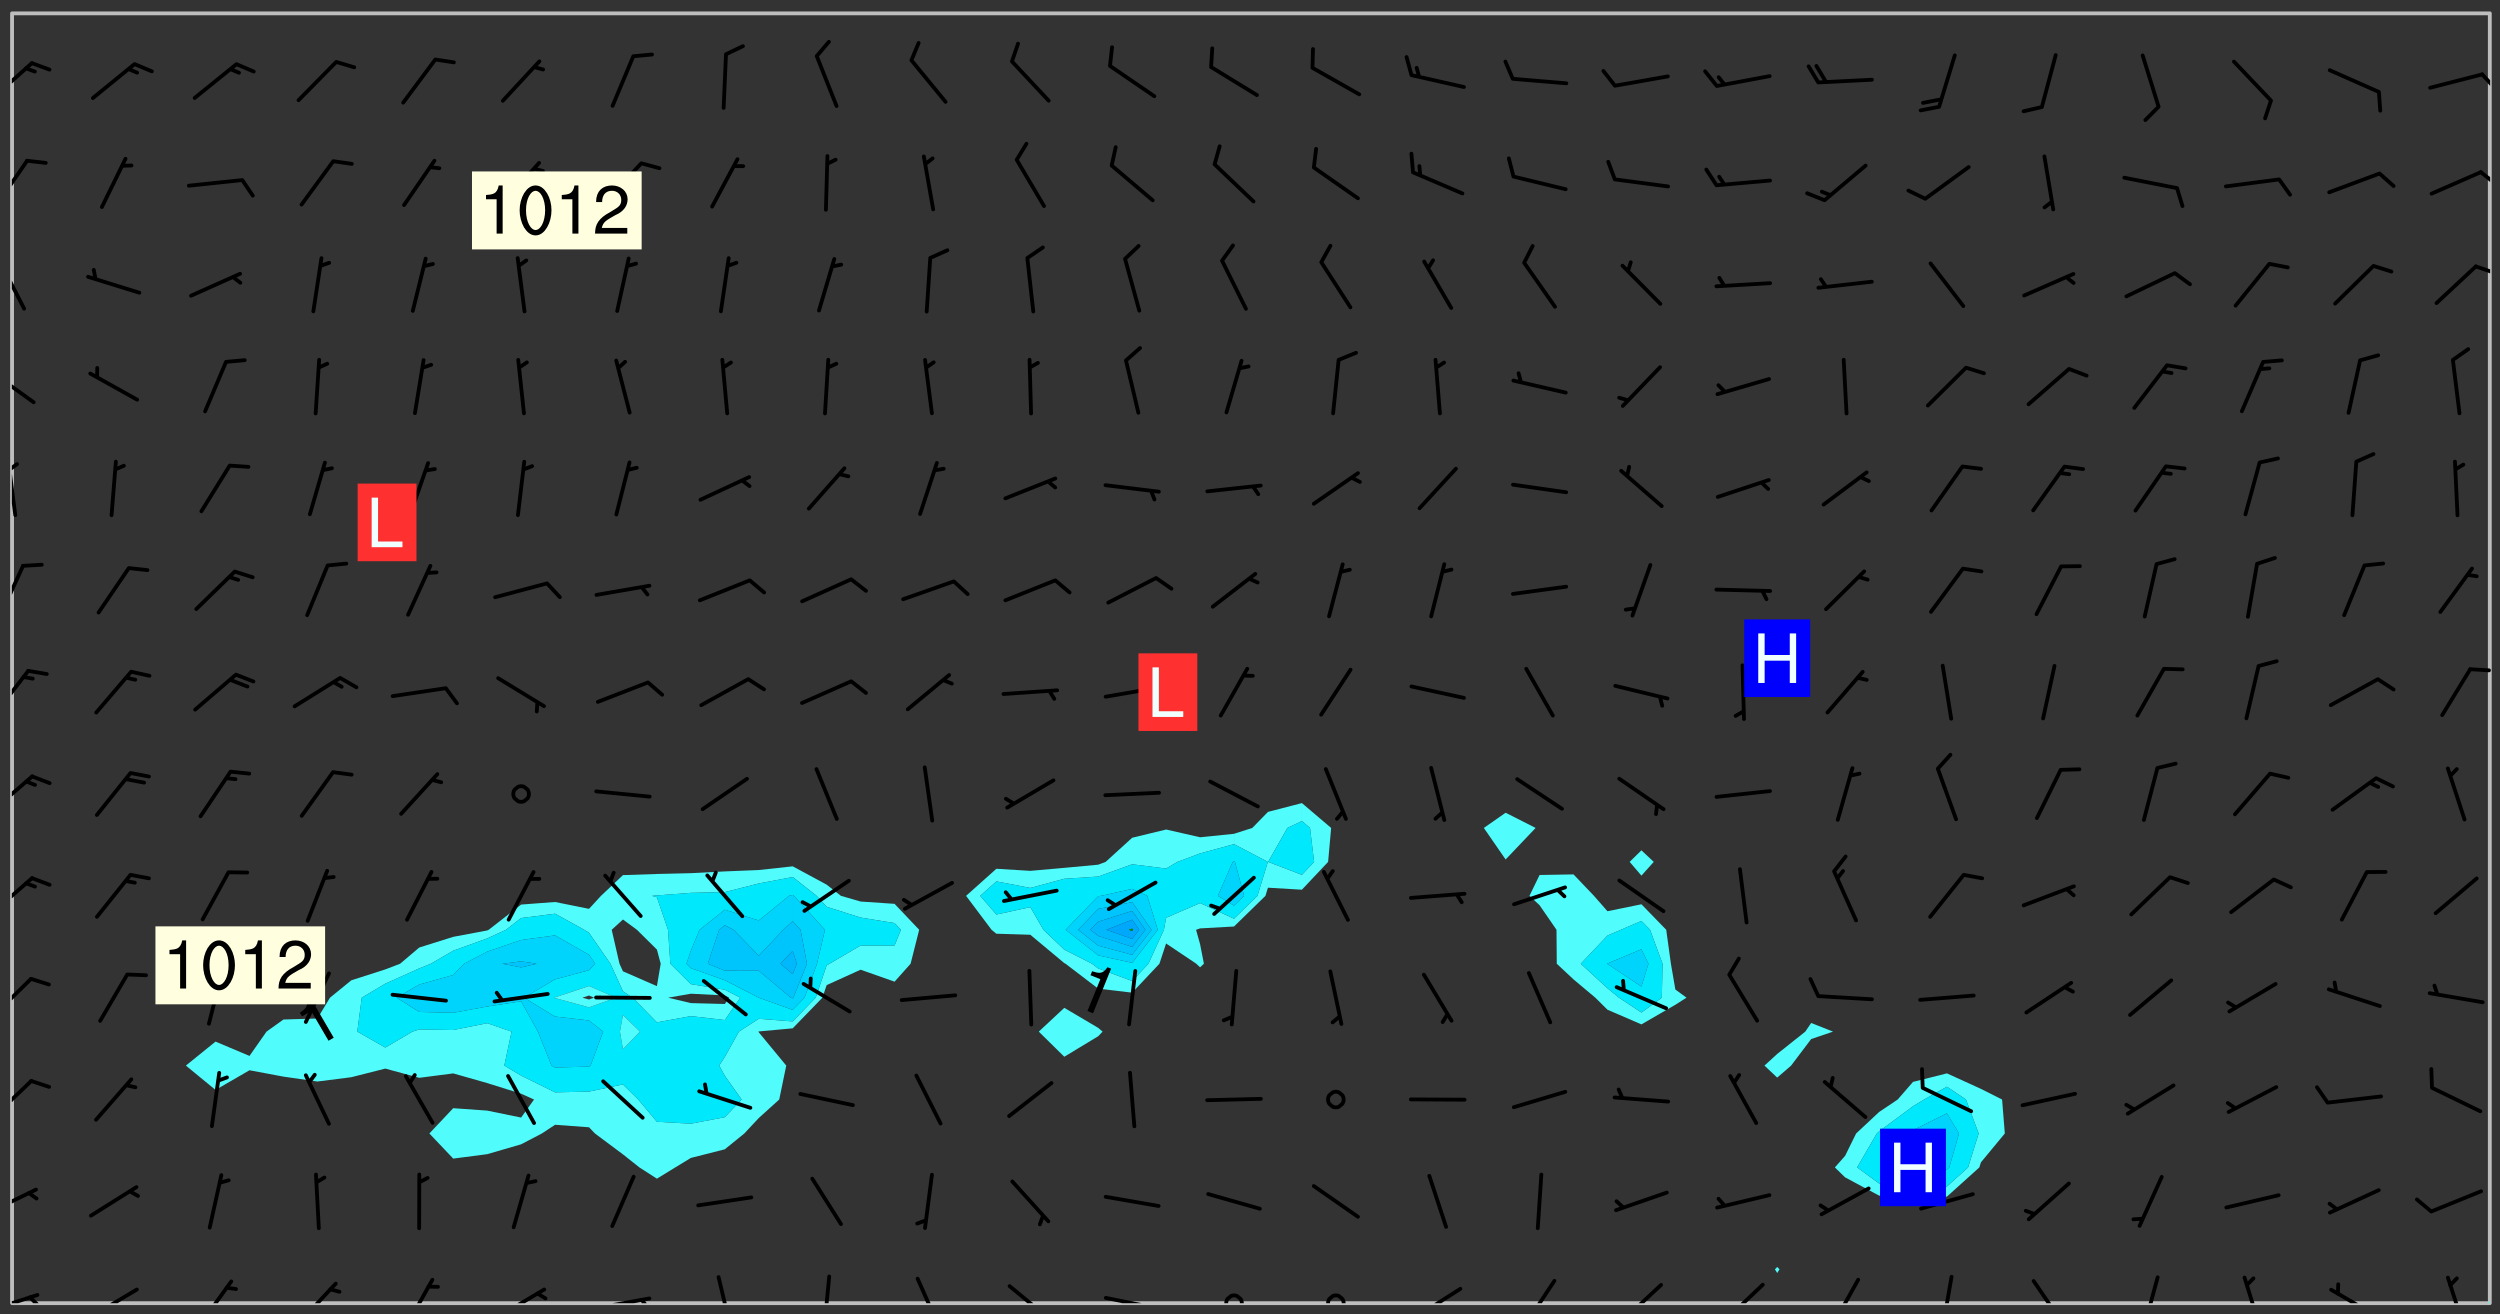 <svg xmlns="http://www.w3.org/2000/svg" role="img" xmlns:xlink="http://www.w3.org/1999/xlink" viewBox="142.45 309.95 326.84 171.84"><rect x="142.45" y="309.95" width="326.84" height="171.84" fill="#333333" stroke="none"/><defs><clipPath id="a"><path d="M144 311.672h1v168.656h-1zm0 0"/></clipPath><clipPath id="b"><path d="M144 311.672h324v168.656H144zm0 0"/></clipPath><clipPath id="c"><path d="M467 480h1v.328h-1zm0 0"/></clipPath><clipPath id="d"><path d="M467 311.672h1v168.656h-1zm0 0"/></clipPath><clipPath id="e"><path d="M144 478h4v2.328h-4zm0 0"/></clipPath><clipPath id="f"><path d="M146 479h2v1.328h-2zm0 0"/></clipPath><clipPath id="g"><path d="M154 478h7v2.328h-7zm0 0"/></clipPath><clipPath id="h"><path d="M168 477h5v3.328h-5zm0 0"/></clipPath><clipPath id="i"><path d="M181 477h6v3.328h-6zm0 0"/></clipPath><clipPath id="j"><path d="M195 477h5v3.328h-5zm0 0"/></clipPath><clipPath id="k"><path d="M207 478h7v2.328h-7zm0 0"/></clipPath><clipPath id="l"><path d="M220 479h8v1.328h-8zm0 0"/></clipPath><clipPath id="m"><path d="M226 479h2v1.328h-2zm0 0"/></clipPath><clipPath id="n"><path d="M236 476h3v4.328h-3zm0 0"/></clipPath><clipPath id="o"><path d="M249 476h3v4.328h-3zm0 0"/></clipPath><clipPath id="p"><path d="M262 476h4v4.328h-4zm0 0"/></clipPath><clipPath id="q"><path d="M274 477h7v3.328h-7zm0 0"/></clipPath><clipPath id="r"><path d="M286 479h9v1.328h-9zm0 0"/></clipPath><clipPath id="s"><path d="M302 479h4v1.328h-4zm0 0"/></clipPath><clipPath id="t"><path d="M315 479h4v1.328h-4zm0 0"/></clipPath><clipPath id="u"><path d="M327 478h7v2.328h-7zm0 0"/></clipPath><clipPath id="v"><path d="M341 477h5v3.328h-5zm0 0"/></clipPath><clipPath id="w"><path d="M354 477h6v3.328h-6zm0 0"/></clipPath><clipPath id="x"><path d="M367 477h7v3.328h-7zm0 0"/></clipPath><clipPath id="y"><path d="M381 477h5v3.328h-5zm0 0"/></clipPath><clipPath id="z"><path d="M396 476h2v4.328h-2zm0 0"/></clipPath><clipPath id="A"><path d="M408 477h5v3.328h-5zm0 0"/></clipPath><clipPath id="B"><path d="M422 476h3v4.328h-3zm0 0"/></clipPath><clipPath id="C"><path d="M435 476h4v4.328h-4zm0 0"/></clipPath><clipPath id="D"><path d="M446 478h8v2.328h-8zm0 0"/></clipPath><clipPath id="E"><path d="M462 476h3v4.328h-3zm0 0"/></clipPath><clipPath id="F"><path d="M144 465h4v4h-4zm0 0"/></clipPath><clipPath id="G"><path d="M144 451h3v6h-3zm0 0"/></clipPath><clipPath id="H"><path d="M144 437h3v7h-3zm0 0"/></clipPath><clipPath id="I"><path d="M144 424h3v6h-3zm0 0"/></clipPath><clipPath id="J"><path d="M144 411h3v6h-3zm0 0"/></clipPath><clipPath id="K"><path d="M144 397h3v7h-3zm0 0"/></clipPath><clipPath id="L"><path d="M465 397h3v1h-3zm0 0"/></clipPath><clipPath id="M"><path d="M144 383h2v8h-2zm0 0"/></clipPath><clipPath id="N"><path d="M144 370h1v8h-1zm0 0"/></clipPath><clipPath id="O"><path d="M144 370h1v2h-1zm0 0"/></clipPath><clipPath id="P"><path d="M144 358h4v5h-4zm0 0"/></clipPath><clipPath id="Q"><path d="M144 343h2v8h-2zm0 0"/></clipPath><clipPath id="R"><path d="M465 344h3v2h-3zm0 0"/></clipPath><clipPath id="S"><path d="M144 330h3v8h-3zm0 0"/></clipPath><clipPath id="T"><path d="M466 332h2v3h-2zm0 0"/></clipPath><clipPath id="U"><path d="M144 317h3v7h-3zm0 0"/></clipPath><clipPath id="V"><path d="M466 319h2v3h-2zm0 0"/></clipPath><g id="W" clip-path="url(#clip1)"><path fill="#fff" fill-opacity="0" fill-rule="evenodd" d="M0 0h1000v1000H0zm0 0"/><path fill="#d3d3d3" fill-opacity="0" fill-rule="evenodd" d="M162.152 355.867l-.234.293.059.234.117.172.176.234.293.348.113.059.117-.172.059-.234.176-.176.465-.176h.699l.234.293.289.816.059.176.176.23.352.234.699.699.172.176.234.348.234.41.289.582.41.465.23.234.234.176.117.23.176.293.172 1.164v.234l.059.289.059.117.117.117.348.41.117.172.176.176.176.234.117.172.172.352.059.234.234.406.234-.059-.176.176-.059.93h-.582l-.234-.113-.348.113-.117.117-.059.293-.059.176-.117.172-.465.293-.059.234-.059.113v.645l.059.172v.41l.059.059v.406l.059.406.117.176.059.059.23.641-.059.293v.699l-.059.582v.234l-.059.23-.055.352v1.922l.055.117h.426l-.367.117-.023.352.891 1.168 1.742.539 1.34.359v.539l.09.809.535.715 1.52.27.891-.086.09 1.164.535.18 1.16-.18 2.055-.984 1.16-.363 1.879-.176 1.695-.18-.18.719-1.516.086-1.25.09-.805.27-1.074.809.27.719.535.898-.18.625-.266.809.266 1.078.625.898.805.18 1.25-.18-.266.723.098.504.055.293v.172l.059.293v.406l.176.117.352.117h.406l.293-.176.113-.117.059-.117.117-.23.059-.176.352-.465.23-.176.176-.059.176.059.059.176.117.988.055.469.059.172.117.234.176.059.816.059h.289l.117.234.059.406.059.352v1.105l.117.293.117.348.289.699.176.352.582.754.352.176.172.059.469.234.641.465.348.234.293.176.293.055.23.062.816.348.293.176.113.172.352.352.117.176.523.641v.289l.059.352v.348l.059.352.059.289.117.059.172.059h.176l.582.234.176.117.176.289.176.234.113.234.293.23.117.117v.41l.059.055.289.234.234.117.059.117.117.172.059.117.23.234.059.176.234.059.117.059-.117.113-.059.117v.117l-.117.293-.117.289v.582l.176.117.117.059.059.117.117.117.113.059.176.348.059.352.059.406v.176l-.059.176-.117.699v.172l.117.176.293.293h.406l.176.117.117.172.117.293v.234h-.527l-.23-.234h-.234l-.176.059-.059.699.059.348.117.176.176.41.117.23.289.469.176.055h.523l.234.059.758.641.059.293v.234l.059.059.23.348v.352l-.117.172v.293l.293.289.293.176.172.059.293.176.293.117.582.406.289.234.293.176.219.16.016.012.23.176.641.523.176.234.117.176.176.176.113.172v.641l.117.176.469.117.582.117.234.059.23.113.293.117.113.059.586.352.289.172.176.062.176.055.176.059.699.352.289.176.234.055.289.176.234.117.641.406.293.117.172.059.234.059.41.059.23.059.234.117.059.172-.41.176.469.059.059.293.113.234.176.055.234.059.176.059.406.117.641.234.117.172.059.234v.176l-.059.117-.059.406.234.234.117.059.348.117.641.23.176.117.289.117.176.176.234.465.582 1.105.176.176.348.176.176.117.352.117 1.047.523.234.059.465.113.293.059.465.176.758.582.234.234.348.465.176.176.289.234.816.699.293.176.289.289.293.176.293.289.695.641.176.176.293.234.289.234.469.289.641.582.348.234.234.293.348.348.352.465.934.992.348.406.117.176.234.059.113.117.645.176.23.113.234.059.293.176.23.117.934.699.406.406.234.176.406.176.234.117.816.348.348.234.234.117.293.289.23.117.758.352.352.172.23.059.293.117.234.059.871.176h.816l.469.23.172.059.875.699.465.117.293.059.176.059.23.059.469.059.348.059.352.059.406.059h.293l.172.059v.23l.176.176h.293l.348.059.352.059.699.117h.641l.465-.234.293-.176.172-.117.41-.172.289-.176.934-.465.469-.293.523-.293.465-.172.465-.176 1.051-.465.289-.117.41-.117.289-.117.527-.176 1.516-.699.582-.348.289-.059.293-.059.348-.117.875-.23.352-.117h.113l.234-.059.875-.234.234-.059h.812l.352-.059.816-.117.172-.059.352-.055.293-.059.23-.059.816-.176.176-.059h.348l.234-.059.465-.117.758-.172.234-.059h.348l.41-.117.289-.059 1.285-.059h.289l.41-.059.23-.059h.176l.875-.117h.406l.41-.117h.348l.352-.113.871-.059h1.75l1.047.289.41.117.289.117.352.117.289.117 1.051.172.289.059h.293l.293.059.172.059.41.059.172.059.117.059h.117l.117.059.352.059h.113l.41.066 1.922.395 1.926.395 1.52.449 1.695.719 2.145.805 1.605-.719 1.43-.805 1.16-1.078 1.25-.449 3.035-.719 1.875-.359 2.145-1.348 2.234-1.254 2.5-1.258 1.695-.449 1.785-.18 1.16-.27.625.539 1.34-.27.715-.988.984-1.344.445-.18.805-.359 1.875-.539 1.785-.449 1.25-.27 1.16-.09 1.699-.09 1.961-.27 1.25-.09h.539l.625-.09h.891l2.145-.18 2.41-.18 2.59-.09 1.695.18 1.609.09 1.43.359 1.16.719 1.875.988 1.16 1.527.266.715.629.09.355.898.535.539.535 1.527 1.074.359h.535l-.805.535.09 1.707.715 2.695.891.805.895.988.715 1.258 1.785.539 1.52-.18.355 1.344 1.609-.805.98-.539.27.27.316-.215.219-.145.801.449.449-.359h.355l.535-.27.539-.719.535-.27.625-.988 1.16.449.84.371 1.395.617 1.695-.18h1.605l1.785.09.18-1.707.535-1.344.805.27.492.848.402.406-.09.539v.359l.715.449.711-.27h1.43l.359.988.445 1.258.715 1.344 1.25.629 1.695.629.715-.18.18-.539.98-.09.449.359.086 1.258-.266.629-.535.18v.539l.715.984.266.539.984.988.801 1.078-.266.359-.09.898-.625 2.332-.355 2.066-.09 1.793-.18.719-.09.539v1.438l-.98 1.883-.359 1.707-.535.898-.805 1.168-.266.539 2.055 1.254.086.359-.355.539-.09-.18v.809l.09 1.438-.445.715-1.074.094-.266.715.535.898.805.719 1.16.809 1.34.27.445.359-.355.449-1.789-.09-1.25-.449-.715-.719-.625-.09-.176 3.59-.188 1.309h89.359V311.703h-55.27v49.082l.762.125 3.289.543 2.023 2.836v2.754l2.352.332 2.348.332h4.051l-1.379 4.16-2.023.707-2.023.703-.543.344-2.594 1.617-.188.117-2.023-2.078-.73-2.742-2.672-2.078-1.375-3.5-.066-.082-1.957-2.672 2.75-1.418v-49.082H294.422v91.414l.117.031.133.012.074.074.105.047.09.059.086.059.09.059.297.297.059.09.031.117.027.117.016.137-.031.117-.059.09-.059.086-.043.105-.047.102-.027.121v.145l.176.27.148.148.074.086.074.074.043.105.062.09.059.086.043.105.059.09.047.102.043.105.059.086.117.18.074.074.062.086.059.09.043.105.059.09.059.086.062.09.059.09.043.102.117.18.074.074.059.086.074.074.09.059.105.047h.148l.133-.016.133.016.102-.047.074-.074.047-.102-.016-.133v-.148l-.047-.105-.027-.117-.047-.102-.027-.121-.043-.102-.062-.09-.043-.102-.043-.105-.031-.117-.016-.133-.012-.137.086-.059.059-.086.121-.031.043.105.016.133v.117l.059.102.059.09.09.059.148.148.059.09.043.105-.012.102.086.059.105.047.086.059.09.059.074.074-.117.027-.105.047-.086.059-.074.074-.059.09-.062.086-.027.121-.047.102-.043.105-.031.117-.012.133-.016.133v.148l.027.117.047.105.043.102.059.09.074.074.09.059.074.074.09.059.059.09.043.105.047.102.117.031.133.016h.148l.117-.031.105.043.043.105.047.102.027.121L299.5 410l.027.117.031.121.027.117.105.043.102.047.133-.016.148.148.062.086.074.074.07.074.09.062.105.043.102.043.117.031.137.016.117-.031.074-.074.027-.117-.012-.133-.031-.121-.027-.117.043-.105h.117l.09.062.117.027h.148l.133.016h.148l.133.016.133-.016h.148l.133-.016.133-.012.137.012.117-.027.133-.016.191-.059-.059.176-.016.133-.027.121-.016.133-.059.086-.133.016-.105.047-.105.043-.117.031-.117.027-.266.031h-.148l-.133.016-.074.074.059.086.148.148.117.18.074.07.09.062.09.059.086.059.09.059.102.043.105.062.105.043.086.059.105.047.102.043.18.117.059.09-.043.102-.047.105.016.133.223.223.059.09.043.102.031.121.043.102.016.133.031.117.012.137.031.117.148.148.102.043.105.043.117.031.133.016.137.016h.117l.117-.031.09-.059.043-.105.047-.102.043-.105.031-.117.012-.133v-.148l-.012-.133-.016-.133-.031-.117-.043-.105-.047-.105-.043-.102-.043-.105-.016-.133.016-.133.027-.117.031-.117.027-.121.047-.102.09-.059.086-.062.074-.074.09-.059.223-.223.059-.086.074-.074.117-.18.059-.086v-.148l-.074-.074-.102-.047-.105-.043-.102-.043-.059-.09-.047-.105-.027-.117.09-.059.117-.031.102-.043.18-.117.148-.148.012-.133-.012-.105-.09-.059-.133.016h-.148l-.133.016-.133-.016-.121-.031-.086-.059-.074-.074-.059-.09-.062-.086-.117-.18-.059-.086.031-.121.086-.059.121-.031.059-.086v-.121l-.031-.117-.059-.09-.059-.086-.047-.105-.027-.117-.016-.133.059-.09.074-.074.09-.059.117-.18.074-.074.059-.086.148-.148.121-.031.133-.016.133.016.074.074.043.105.016.133-.031.117-.117.031-.133.012-.148.148-.043.105-.047.102-.027.121-.031.117v.148l.031.117.043.105.059.09.074.07.074.074.117.031.121.027.117-.027.133-.016h.117l.09.059.074.074.047.105.059.086.102.047.133.016.105.043.086.059-.012.105-.074.074-.18.117-.059.09-.09.059-.07.074-.074.074-.062.09-.027.117-.016.133.016.133-.016.133v.148l.016.133.027.117.031.121.074.074.09.059.086.059.09.059.117.031v.086l-.102.047-.09.059-.266.031-.117.027h-.148l-.105.043-.102.047-.059.09-.062.234-.012.133-.031.121-.016.133v.293l-.012.133.012.137.016.133.133.016.133.012.121.031.086.059.074.074.047.105.043.102.016.133v.445l-.016.133v.445l.031.266.027.117.016.133.031.117.086.211.031.266v.148l-.031.117-.027.117-.031.121-.027.117-.031.117-.031.121-.012.133-.016.133.09.059.117-.031.102.016.047.105-.031.266v.441l-.043.105-.047.105-.043.102-.043.105-.059.086-.031.121-.043.117-.031.117-.016.133.016.133.059.09.105.047.086.059.059.086-.012.137-.031.117-.043.102v.445l-.016.133v.148l-.031.117-.043.105-.027.117-.047.105-.043.102-.031.121-.027.117-.031.133-.031.117-.027.117-.043.105-.031.117-.031.121-.012.133-.016.133v.297l.027.117v.148l.047.398.027.117.059.09.121.031h.148l.133-.016.059.09v.117l-.059.09-.09.059-.102.043-.105.047-.09.059-.086.059-.137.016-.117-.031-.133-.016-.102.047-.062.086-.012.137-.016.133-.031.117-.027.117-.016.133-.031.121v.297l.016.133.031.117v.148l.012.133v.148l-.027.117-.047.102-.027.121-.031.117-.059.09-.074.074-.102.043-.105.047-.117.027-.121.031-.102-.047.059-.086.105-.047.027-.117.031-.117.027-.121.031-.117v-.148l.016-.133-.031-.117-.043-.105-.105.016-.074.074-.102.043-.09.062-.074.074-.043.102-.016.133-.031.117L304.25 426l-.031.117-.027.117-.031.121-.027.117-.031.117-.043.105-.09.059h-.09l-.117-.031-.031-.086.016-.137-.031-.117v-.148l-.012-.133v-.148l-.062-.234-.027-.121-.043-.102-.047-.105-.059-.086-.059-.09-.043-.105-.062-.086-.148-.148-.07-.074-.105-.047-.105-.043-.102-.043-.297-.297-.09-.074-.086-.059-.105-.043-.09-.062-.086-.059-.105-.043-.09-.059-.086-.062-.074-.07-.105-.047-.086-.059-.105-.043-.09-.062-.102-.043-.105-.043-.086-.059-.105-.047-.105-.043-.102-.047-.09-.059-.102-.043-.105-.043-.09-.062-.117-.027-.133-.016-.133.016H299.75l-.133.016-.117-.031-.09-.059-.074-.074-.09-.059-.102-.047h-.148l-.121-.027-.102-.043-.074-.074-.117-.18-.09-.059-.102-.043-.09-.062-.105-.043-.09-.059-.086-.059-.105-.047-.059-.086-.059-.09-.043-.105-.047-.102-.074-.074-.086-.059-.074-.074-.09-.059-.223-.223-.043-.105-.031-.266.105-.043h.145l.105.043.074.074.09.059.086.059.105.047.09.059.148.148.07.074.148.148.062.086.074.074.086.059.074.074.09.062.09.059.086.059.27.176.102.047.105.043.102.043.047-.074.059-.086.074-.074.07-.074.105.043.074.074.059.09.043.102.047.105.043.105.121.027.117-.027.074-.09.043-.105.059-.09.074-.074.105-.043.117-.027.133.012.09.059.148.148.059.09.043.105.047.102.043.105.043.102.105.047.105.043.133.016.086-.059.059-.09.074-.074.105-.043.117.027.105.047.102.043.105.043.102.047.18.117v.117l-.016.133.016.133.016.137.059.086.102.047.121.027.117.031h.148l.117-.031.059-.09.18-.117.059-.09.074-.074.059-.086.117-.18.18-.117.117.031.09.059.043.074-.016.133v.117l.09.059h.148l.133-.016.133-.012.266-.031.105-.043.117-.031.121-.027.074-.074.07-.074.062-.09-.016-.105-.047-.102-.102-.043-.105-.016-.117.027-.266.031h-.148l-.074-.074-.09-.059-.117-.031-.117-.027-.133-.016h-.148l-.133.016h-.297l-.105-.047-.148-.148-.043-.102-.059-.09.223-.223.086-.059.105-.043.117-.031.133-.016.133.016.137.016.102.043.133-.012.09-.062.102-.043.062-.09-.047-.102-.09-.059-.117-.031-.102-.043-.059-.09-.062-.09v-.117l.016-.133.105-.047.074-.07v-.121l-.09-.059-.031-.117.09-.059.074-.074.043-.105.059-.09.047-.102.016-.133v-.148l-.047-.105-.043-.102-.09-.059-.133-.016-.102-.043-.137-.016-.117-.031h-.445l-.133-.016-.133-.012-.133-.016-.117-.031h-.148l-.133-.016-.133-.012-.266-.031-.121-.043-.086-.059-.074-.074v-.148l.012-.133.105-.047.102-.043.133-.016h.152l.133-.016h.293l.121.031.102.043.09.059.234.062.121-.047.09-.059.102-.043.133-.016.105.043.102.047.133.012.121-.027h.145l.121-.031.117-.027.105-.047.074-.074.086-.059.148-.148.059-.086.047-.105.027-.117.016-.105-.102-.043-.09-.059-.117-.031-.105-.043-.09-.062-.074-.086-.074-.074-.102-.043-.105-.047-.102-.043-.059-.09-.047-.102-.086-.211-.062-.086-.059-.09-.074-.074-.086-.059h-.27l-.117.031-.09.059-.102.043-.133.016-.105-.016-.027-.117-.062-.09-.117-.031-.102-.043-.148-.148-.031-.117-.016-.105.074-.074.18-.117.117-.027.117-.031.137.016.102.043.105.043.102.047.105.043.117.031.133.016.117.027.133.016.105-.016.09-.059-.074-.074-.105-.043-.074-.074-.074-.09-.148-.148-.086-.059-.09-.059-.074-.074-.09-.059-.102-.047-.121-.027-.102-.047-.105-.043-.117-.031-.102-.043-.121-.031h-.148l-.117.031-.105.043-.086.062-.18.117-.086.059-.09.059-.105.047-.086.059-.105.043-.102.043-.105.047-.074.074-.059.09-.059.086-.047.105-.059.086-.074.074-.133-.012-.117-.031h-.117l-.074.074-.09.059-.074.074-.09.059-.086.059-.105.047-.102.043-.137.016-.102-.043-.148-.148-.105-.047h-.086l-.105.047-.102.043-.121.031-.117-.031-.074-.074v-.117l.031-.121.074-.07.059-.09.074-.074.117-.031.105-.043h.293l.133-.016.137-.016.102-.043.09-.059.102-.047.09-.059.133-.012.09.059.133.012.09-.059.086-.059.105-.043.09-.059.086-.062.09-.059.148-.148.059-.086.059-.09.105-.043.133-.016.117.027.121.031.059-.059.059-.09.031-.266.027-.117.105.012.133.016.102-.043.09-.059.059-.09.074-.074.059-.09.047-.102.012-.133-.012-.133-.047-.105-.148-.148-.059-.09-.059-.086-.043-.105v-.445l.016-.133v-.148l.012-.133-.059-.059-.09.059-.102-.043-.18-.117-.086-.059-.062-.09-.059-.09-.074-.074-.086-.059-.121.031-.102.012-.105.047-.086.059-.105.043-.148.148-.09.059-.086.059-.09.062-.105.043-.133.016v-.121l.105-.043.117-.031.074-.07.043-.105v-.148l-.027-.117-.148-.148-.133-.016h-.148l-.117.031-.105.043-.102.043-.09.062-.117.027-.074-.074.012-.133-.043-.102-.043-.105-.09-.059-.117.027-.121.031-.117.031-.102.043-.121.031-.102.043-.105.043-.09.059-.102.016v-.117l.016-.133-.059-.09-.074.043-.148.148-.059.09-.074.074-.047.105-.043.102-.074.074-.059.09-.074.074-.059.086-.074.074-.09.062-.074.07-.074.074-.102.016-.133.016-.105-.043v-.121l.148-.148.043-.102.059-.09.047-.102.043-.105.059-.09.031-.117.043-.102.031-.121.027-.117.047-.105.043-.102.043-.105.074-.07.09-.062.09-.059.102-.043h.297l.266-.031.105-.043-.074-.074-.117-.031-.105-.043-.09-.059-.102-.047-.09-.059-.102-.043-.105-.043-.09-.062-.086-.059-.105-.043-.102-.043-.121-.031-.117-.031-.102-.043L297.5 410.25l-.102-.043-.09-.059-.043-.105-.016-.133.102-.043.133-.016.137.016.133-.016.102-.043.059-.09.016-.105-.09-.059-.074-.074-.102-.043-.09-.059-.148-.148-.043-.105-.016-.133v-.293l-.059-.09-.09-.059-.074-.074-.043-.105-.031-.117-.059-.09-.074-.074-.117-.027-.074-.074-.09-.059-.09-.062-.086-.059-.074-.074-.059-.086-.047-.105-.086-.059-.148-.148-.195-.059-.133.016-.102.043-.074.074-.047.102-.043.105-.059.09-.059.086-.297.297-.09.059h-.086l-.062-.086-.043-.105.031-.117.059-.09.027-.117-.012-.133-.09-.062-.105.047-.117.027-.117.031-.27.176-.102.047-.117.027-.105.047-.09.059-.102.043-.059-.086-.047-.105.016-.133.047-.105.07-.074.074-.07.059-.09v-.148l-.043-.105h-.238l-.102.047-.031.117-.027.117-.031.121-.074.043-.133.016-.074-.047-.043-.102-.043-.105-.047-.102-.043-.105-.121.031-.102.043-.133.016-.117.031-.105.043-.09.059-.102.047-.121.027-.133.016-.102-.043-.059-.09-.047-.105-.043-.102-.043-.105v-.117l.059-.09.086-.059.18-.117.102-.047.105-.043.105-.059.102-.043.09-.062.102-.043.105-.059.102-.047.09-.059.105-.043.102-.043.09-.062.102-.043.137-.016.117.031.102.043.121.031.102.043.105.047.102.043.105.043.102.047.105.043.102.043.105.047.086.059.105.043.117.031.105.043.102.047.09.059.105.043.102.043.105.047.117.027.102.047.121.027h.148l.086-.059.016-.102.059-.09-.027-.117-.074-.074-.117-.18-.074-.074-.09-.074-.18-.117-.086-.059-.105-.043-.102-.047-.27-.176-.059-.09-.074-.074-.059-.09-.043-.102-.031-.117-.016-.137v-.562l-.012-.133-.016-.133-.031-.117-.016-.133-.012-.133-.031-.121-.223-.223-.059-.086-.016-.105.031-.117.133-.016v-91.414H172.992v1.453l-.059.234-.352 1.051-.172.523-.117.348-.176.41-.117.172-.234.293-.23.059h-.352l-.117.059-.23.406v.293l.117.176.23.23.117.234.641.758.293.465.176.234.23.352.234.348.641.816.176.465.172.41.117.695.176.469.117 1.398.059.465v.875l.117 1.047v4.781l-.059.465-.352 1.281-.176.523-.113.41-.352.93L172.934 336l-.234.582-.117.176-.172.348-.176.406-.352.816-.059.293-.113.293-.117.289-.059.176-.117.875-.059.406-.059.117-.059.176-.059.172-.23.527-.117.172v.234l-.117.234-.059.172-.176.586v.289l-.059.176v.293l-.059.113-.059.527v.172l-.055.234v2.621l-.176.816-.117.176-.176.234-.117.172-.113.234-.586.934-.23.289-.293.465-.176.234-.289.352-.352.699-.113.23-.176.41-.176.23-.406.527-.816.699-.293.172-.289.234-.176.117-.176.176-.523.406-.527.176-.172.176-.234.055-.641.176h-.758m12.211 31.023l-1.074.449.359.895 1.25-.715.445-.539-.98-.09"/><path fill="#d3d3d3" fill-opacity="0" fill-rule="evenodd" d="M201.508 416.598h-.895l.449.629.98.359.805-.09.445-.988-.176.09-.715-.355-.895.355m154.621 59.07l-.059-.523v-.293l.113-.293.059-.23.469-.469h.113l.117-.113.117-.059h.176l.234-.059h.348l.234.059.117.059.23.172.059.176.117.582v.293l-.117.176-.172.289-.176.176-.527.523-.23.234-.117.059h-.176l-.117-.059-.406-.293-.176-.117-.117-.059-.059-.113-.055-.117m6.641-10.957l-.059-.172v-1.109l.059-.172.176-.059.172-.059h.176l.234-.059.117.059.059.699-.059.172-.117.176-.117.059-.234.523-.113.059h-.234l-.059-.117m9.613-14.391l-.117-.176v-.699l.293-.875.117-.172.176-.352.113-.23.117-.293.352-.758.117-.23.172-.234h.176l.117-.059h.641l.117.059.234.234.172.113.352.293.117.117.113.176v.113l.117.059.117.117v.699l-.059.176v.23l-.059.176-.348 1.051-.117.23-.117.234-.117.059-.23.234-.641.289h-.875l-.41-.117-.641-.465"/><path fill="none" stroke="#bebebe" stroke-linecap="round" stroke-linejoin="round" stroke-miterlimit="10" stroke-width=".5" d="M467.957 311.695H144.027v168.625h323.93v-168.625"/><g clip-path="url(#a)"><path fill="#fff" fill-opacity="0" fill-rule="evenodd" d="M144 475.891v4.438h.004H144V311.672h.004H144v164.219"/></g><g clip-path="url(#b)"><path fill="#fff" fill-opacity="0" fill-rule="evenodd" d="M144.004 480.328V311.672h102.078v111.539l-4.438.484-4.438.18-4.441.23-4.438.105-4.438.148-2.875 2.711-1.562 1.699-4.438-.895-4.441.336-4.238 3.297-.199.09-4.438.832-4.438 1.395-2.508 2.121-1.934.742-4.438 1.422-2.793 2.273-1.645 2.723-4.438.133-2.215 1.582L175.066 448l-4.438-1.875-3.879 3.137 3.879 3.184 4.438-2.57 4.441.832 4.438.641 4.438-.566 4.438-1.125 4.441 1.207 4.438-.578 4.438 1.262 4.438 1.391 1.691.762-1.691 2.359-4.438-.91-4.438-.316-3.117 3.305 3.117 3.285 4.438-.578 4.438-1.289 2.715-1.418L215.016 457l4.438.328.773.809 3.664 2.734 2.148 1.703 2.289 1.473 2.402-1.473 2.035-1.238 4.441-1.129 2.551-2.07 1.887-2.02 2.676-2.418.918-4.438-3.594-4.355-.039-.086.039-.023 4.438-.406 3.883-4.008.555-1.641 4.438-2.016 4.441 1.566 2.098-2.348 1.121-4.438-3.219-3.391-4.441-.301-2.574-.746-1.863-1.461-4.438-2.398V311.672h66.574V414.941l-4.438 1.152-2.047 2.098-2.391.766-4.438.453-4.441-1.012-4.438 1.074L287 422.629l-.973.367-4.438.414-4.438.391-4.441-.27-3.961 3.539 3.332 4.438.629.512 4.441.137 4.438 3.703v5.852l-3.336 3.109 3.336 3.285 4.438-2.684.57-.602-.57-.488-4.438-2.621v-5.852l.168.086 4.27 3.258 4.438.523 3.566-3.781.871-2.648 3.949 2.648.492.469.504-.469-.504-2.57-.523-1.867.523-.184 4.438-.246 4.109-4.008.328-1.066 4.438.262 3.43-3.637.395-4.438-3.824-3.25V311.672h26.633v104.531l-2.848 1.988 2.848 4.125 3.922-4.125-3.922-1.988V311.672h8.875v112.594l-4.438.078-1.32 2.727 1.32 1.223 2.215 3.215.035 4.438 2.188 2.047 2.852 2.391 1.586 1.574 4.441 1.918 4.438-2.566 1.453-.926-1.453-1.066-.582-3.371-.613-4.438-3.242-3.336-4.441.906-1.762-2.008-2.676-2.805V311.672h8.879V421.117l-1.539 1.512 1.539 1.797 1.613-1.797-1.613-1.512V311.672h22.191V443.688l-.77 1.133-3.672 2.918-1.664 1.523 1.664 1.57v24.758l-.297.301.297.484.305-.484-.305-.301v-24.758l1.816-1.57 2.625-3.473 2.859-.969-2.859-1.133V311.672h17.75v138.605l-4.438 1.117-2.004 2.305-2.434 1.633-3 2.805-1.438 2.922-1.34 1.516 1.34 1.301 4.438 2.383 4.438.387 4.438-.254 4.234-3.816.207-.66 3.125-3.777-.355-4.438-2.77-1.395-4.441-2.027V311.672h71.012v168.367l-.266.289H144.004"/></g><path fill="#50fcfc" fill-rule="evenodd" d="M170.629 452.445l-3.879-3.184 3.879-3.137 4.438 1.875 2.227-3.18 2.215-1.582 4.438-.133 1.645-2.723 2.793-2.273 4.438-1.422 1.934-.742 2.508-2.121 4.438-1.395 4.438-.832.199-.09 4.238-3.297 4.441-.336 4.438.895 1.562-1.699 2.875-2.711v5.805l-1.473 1.344 1.02 4.438.453.992 4.438 1.934.496-2.926-.496-1.852-2.613-2.586-1.824-1.344v-5.805l4.438-.148 4.438-.105 4.441-.23 4.438-.18 4.438-.484v1.398l-4.438.84-4.438 1.129-4.441.098-4.438.336-.645.059.645.188 1.453 4.25.305 4.438 2.68 2.664v1.254l-2.977.52 2.977.707 4.441.117.57-.824-.57-.293-4.441-.227v-1.254l4.441.734 2.02 1.039-2.02 2.922-4.441-.512-4.438.816-3.176-3.227-1.262-.828-1.641-3.609-2.797-4.047-.629-.391-3.809-2.105-4.441.57-1.973 1.535-2.465 1.129-4.438 1.605-2.934 1.703-1.504.609-4.441 1.996-3.078 1.832-.582 4.438 3.66 2.086 3.555-2.086.887-.285 4.438.078 4.438-.898 3.191 1.105-.949 4.441 2.195 1.309 4.441 2.191 4.438-.102 4.438-.934 1.996 1.973 2.441 2.91 4.438.25 4.441-.852 2.199-2.309-2.199-3.102-.738-1.336.738-1.129 1.848-3.312 2.59-1.676 4.438.344 3.004-3.105 1.434-4.227.375-.211 4.062-2.375 4.441-.004.832-2.059-.832-.875-4.441-.723-4.438-1.406-1.316-1.434-3.121-2.461v-1.398l4.438 2.398 1.863 1.461 2.574.746 4.441.301 3.219 3.391-1.121 4.438-2.098 2.348-4.441-1.566-4.438 2.016-.555 1.641-3.883 4.008-4.438.406-.039.023.039.086 3.594 4.355-.918 4.438-2.676 2.418-1.887 2.02-2.551 2.07-4.441 1.129-2.035 1.238-2.402 1.473-2.289-1.473-2.148-1.703-3.664-2.734-.773-.809-4.438-.328-1.727 1.137-2.715 1.418-4.438 1.289-4.438.578-3.117-3.285 3.117-3.305 4.438.316 4.438.91 1.691-2.359-1.691-.762-4.438-1.391-4.438-1.262-4.438.578-4.441-1.207-4.438 1.125-4.438.566-4.438-.641-4.441-.832-4.438 2.57"/><path fill="#00e8fc" fill-rule="evenodd" d="M192.82 446.906l-3.66-2.086.582-4.438 3.078-1.832 4.441-1.996 1.504-.609 2.934-1.703 4.438-1.605 2.465-1.129 1.973-1.535 4.441-.57v2.84l-4.441.598-4.438 1.527-3.004 1.578-1.434 1.473-4.438 1.246-2.953 1.719 2.953 1.863 4.438.113 4.438-.82 4.438-.688 2.199 3.969 1.781 4.441.461.25 4.438-.117.207-.133 1.648-4.441-1.855-1.457-4.438-.516-4.062-2.465 4.062-2.395 4.438-1.195v2.066l-4.438 1.477-.086.047.086.051 4.438 1.215 3.527-1.266-3.527-1.523v-2.066l.812-.848-.812-1.18-4.438-2.523v-2.84l3.809 2.105.629.391 2.797 4.047 1.641 3.609v3.105l-.395 2.16.395 2.297 2.227-2.297-2.227-2.16v-3.105l1.262.828 3.176 3.227 4.438-.816 4.441.512 2.02-2.922-2.02-1.039-4.441-.734-2.68-2.664-.305-4.438-1.453-4.25-.645-.188.645-.059 4.438-.336 4.441-.098 4.438-1.129 4.438-.84v2.332l-.484.129-3.953 3.219-4.438-1.406-3.305 2.625-1.137 2.734-.578 1.703.578.578 4.441 1.574 4.438 2.285 4.438 1.594 1.547-1.594 1.637-4.438 1.035-4.438-4.059-4.438-.16-.129v-2.332l3.121 2.461 1.316 1.434 4.438 1.406 4.441.723.832.875-.832 2.059-4.441.004-4.062 2.375-.375.211-1.434 4.227-3.004 3.105-4.438-.344-2.59 1.676-1.848 3.312-.738 1.129.738 1.336 2.199 3.102-2.199 2.309-4.441.852-4.438-.25-2.441-2.91-1.996-1.973-4.438.934-4.438.102-4.441-2.191-2.195-1.309.949-4.441-3.191-1.105-4.438.898-4.438-.078-.887.285-3.555 2.086"/><path fill="#00d4fc" fill-rule="evenodd" d="M197.262 442.246l-2.953-1.863 2.953-1.719 4.438-1.246 1.434-1.473 3.004-1.578 4.438-1.527v2.793l-2.469.312 2.469.484 2.043-.484-2.043-.312v-2.793l4.441-.598 4.438 2.523.812 1.18-.812.848-4.438 1.195-4.062 2.395 4.062 2.465 4.438.516 1.855 1.457-1.648 4.441-.207.133-4.438.117-.461-.25-1.781-4.441-2.199-3.969-4.438.688-4.438.82-4.438-.113"/><path fill="#00c4fc" fill-rule="evenodd" d="M210.574 436.43l-2.469-.484 2.469-.312 2.043.312-2.043.484"/><path fill="#50fcfc" fill-rule="evenodd" d="M215.016 440.336l-.086.047.086.051 4.438 1.215 3.527-1.266-3.527-1.523v1.238l.66.285-.66.238-.855-.238.855-.285v-1.238l-4.438 1.477"/><path fill="#fff" fill-opacity="0" fill-rule="evenodd" d="M219.453 440.098l-.855.285.855.238.66-.238-.66-.285m4.438-9.934l-1.473 1.344 1.02 4.438.453.992 4.438 1.934.496-2.926-.496-1.852-2.613-2.586-1.824-1.344"/><path fill="#50fcfc" fill-rule="evenodd" d="M223.891 442.66l-.395 2.16.395 2.297 2.227-2.297-2.227-2.16"/><path fill="#fff" fill-opacity="0" fill-rule="evenodd" d="M232.766 439.863l-2.977.52 2.977.707 4.441.117.57-.824-.57-.293-4.441-.227"/><path fill="#00d4fc" fill-rule="evenodd" d="M232.766 436.523l-.578-.578.578-1.703 1.137-2.734 3.305-2.625 4.438 1.406 3.953-3.219.484-.129v3.438l-1.238 1.129-3.199 3.383-3.293-3.383-1.145-.59-.742.59-1.484 4.438 2.227.906 4.438.008 4.195 3.523.242.086.086-.086 1.781-4.438-.84-4.438-1.027-1.129v-3.438l.16.129 4.059 4.438-1.035 4.438-1.637 4.438-1.547 1.594-4.438-1.594-4.438-2.285-4.441-1.574"/><path fill="#00c4fc" fill-rule="evenodd" d="M237.207 436.852l-2.227-.906 1.484-4.438.742-.59 1.145.59 3.293 3.383 3.199-3.383 1.238-1.129v3.879l-1.598 1.688 1.598 1.359.547-1.359-.547-1.688v-3.879l1.027 1.129.84 4.438-1.781 4.438-.086.086-.242-.086-4.195-3.523-4.438-.008"/><path fill="#00b8fc" fill-rule="evenodd" d="M246.082 437.305l-1.598-1.359 1.598-1.688.547 1.688-.547 1.359"/><path fill="#50fcfc" fill-rule="evenodd" d="M272.082 431.508l-3.332-4.438 3.961-3.539 4.441.27 4.438-.391 4.438-.414.973-.367 3.465-3.156 4.438-1.074 4.441 1.012 4.438-.453v1.352l-4.438 1.211-2.961 1.109-1.48.871-4.438-.559-4.438 1.605-4.438.289-4.438 1.199-4.441-.855-2.113 1.891 2.113 2.441 4.441-.965 1.707 2.961 2.73 2.598 3.629 1.84.809.617 4.438 1.641 2.125-2.258 2.027-4.438.285-1.574 4.441-1.922 4.438 2.047 3.062-2.988 1.363-4.441-4.426-2.32v-1.352l2.391-.766 2.047-2.098 4.438-1.152v2.348l-1.895.902-2.52 4.438 4.414 1.695 1.598-1.695-.535-4.438-1.062-.902v-2.348l3.824 3.25-.395 4.438-3.43 3.637-4.438-.262-.328 1.066-4.109 4.008-4.438.246-.523.184.523 1.867.504 2.57-.504.469-.492-.469-3.949-2.648-.871 2.648-3.566 3.781-4.438-.523-4.27-3.258-.168-.086-4.438-3.703-4.441-.137-.629-.512"/><path fill="#00e8fc" fill-rule="evenodd" d="M272.711 429.512l-2.113-2.441 2.113-1.891 4.441.855 4.438-1.199 4.438-.289 4.438-1.605v3.215l-4.074.914-.363.039-4.262 4.398 4.262 3.348 4.438.973 3.348-4.32-1.375-4.438-1.973-.914v-3.215l4.438.559 1.48-.871 2.961-1.109 4.438-1.211v2.258l-.176.062-1.938 4.441 2.113 1.281 1.316-1.281-1.195-4.441-.121-.062v-2.258l4.426 2.32-1.363 4.441-3.062 2.988-4.438-2.047-4.441 1.922-.285 1.574-2.027 4.438-2.125 2.258-4.438-1.641-.809-.617-3.629-1.84-2.73-2.598-1.707-2.961-4.441.965"/><path fill="#50fcfc" fill-rule="evenodd" d="M281.59 448.105l-3.336-3.285 3.336-3.109 4.438 2.621.57.488-.57.602-4.438 2.684"/><path fill="#00d4fc" fill-rule="evenodd" d="M286.027 434.855l-4.262-3.348 4.262-4.398.363-.039 4.074-.914v1.734l-4.438.887-2.645 2.73 2.645 2.078 4.438 1.199 2.539-3.277-2.539-3.617v-1.734l1.973.914 1.375 4.438-3.348 4.32-4.438-.973"/><path fill="#00c4fc" fill-rule="evenodd" d="M286.027 433.586l-2.645-2.078 2.645-2.73 4.438-.887v1.148l-4.438 1.406-1.031 1.062 1.031.809 4.438 1.426 1.734-2.234-1.734-2.469v-1.148l2.539 3.617-2.539 3.277-4.438-1.199"/><path fill="#00b8fc" fill-rule="evenodd" d="M286.027 432.316l-1.031-.809 1.031-1.062 4.438-1.406v1.148l-3.371 1.32 3.371 1.195.926-1.195-.926-1.32v-1.148l1.734 2.469-1.734 2.234-4.438-1.426"/><path fill="#00a8fc" fill-rule="evenodd" d="M290.465 432.703l-3.371-1.195 3.371-1.32v1.152l-.43.168.43.152.121-.152-.121-.168v-1.152l.926 1.32-.926 1.195"/><path fill="#009800" fill-rule="evenodd" d="M290.465 431.66l-.43-.152.43-.168.121.168-.121.152"/><path fill="#00d4fc" fill-rule="evenodd" d="M303.781 428.352l-2.113-1.281 1.938-4.441.176-.062.121.062 1.195 4.441-1.316 1.281"/><path fill="#00e8fc" fill-rule="evenodd" d="M312.656 424.324l-4.414-1.695 2.52-4.438 1.895-.902 1.062.902.535 4.438-1.598 1.695"/><path fill="#50fcfc" fill-rule="evenodd" d="M339.289 422.316l-2.848-4.125 2.848-1.988 3.922 1.988-3.922 4.125m4.438 5.977l-1.32-1.223 1.32-2.727 4.438-.078 2.676 2.805 1.762 2.008 4.441-.906v2.172l-2.699 1.164-1.742.754-3.492 3.684 3.492 3.207 1.508 1.23 2.934 1.945 2.668-1.945.09-4.438-1.629-4.438-1.129-1.164v-2.172l3.242 3.336.613 4.438.582 3.371 1.453 1.066-1.453.926-4.438 2.566-4.441-1.918-1.586-1.574-2.852-2.391-2.188-2.047-.035-4.438-2.215-3.215"/><path fill="#00e8fc" fill-rule="evenodd" d="M352.602 439.152l-3.492-3.207 3.492-3.684 1.742-.754 2.699-1.164v3.711l-4.441 1.855-.031.035.031.031 4.441 2.957.922-2.988-.922-1.891v-3.711l1.129 1.164 1.629 4.438-.09 4.438-2.668 1.945-2.934-1.945-1.508-1.23"/><path fill="#00d4fc" fill-rule="evenodd" d="M352.602 435.977l-.031-.031.031-.035 4.441-1.855.922 1.891-.922 2.988-4.441-2.957"/><path fill="#50fcfc" fill-rule="evenodd" d="M357.043 424.426l-1.539-1.797 1.539-1.512 1.613 1.512-1.613 1.797m17.75 26.406l-1.664-1.57 1.664-1.523 3.672-2.918.77-1.133 2.859 1.133-2.859.969-2.625 3.473-1.816 1.57m0 25.543l-.297-.484.297-.301.305.301-.305.484m8.879-12.5l-1.34-1.301 1.34-1.516 1.438-2.922 3-2.805 2.434-1.633 2.004-2.305 4.438-1.117v1.742L394 453.699l-1.453.879-4.438 3.285-.293.273-2.574 4.438 2.867 2.098 4.438 1.219 4.438-.828 2.762-2.488 1.383-4.438-1.656-4.438-2.488-1.68v-1.742l4.441 2.027 2.77 1.395.355 4.438-3.125 3.777-.207.66-4.234 3.816-4.438.254-4.438-.387-4.438-2.383"/><path fill="#00e8fc" fill-rule="evenodd" d="M388.109 464.672l-2.867-2.098 2.574-4.438.293-.273 4.438-3.285L394 453.699l2.984-1.68v3.484l-4.438 2.207-.562.426-3.379 4.438 3.941 2.059 4.438-1.781.309-.277 1.273-4.438-1.582-2.633v-3.484l2.488 1.68 1.656 4.438-1.383 4.438-2.762 2.488-4.438.828-4.438-1.219"/><path fill="#00d4fc" fill-rule="evenodd" d="M392.547 464.633l-3.941-2.059 3.379-4.438.562-.426v2.984l-1.531 1.879 1.531.801 1.867-.801-1.867-1.879v-2.984l4.438-2.207 1.582 2.633-1.273 4.438-.309.277-4.438 1.781"/><path fill="#00c4fc" fill-rule="evenodd" d="M392.547 463.375l-1.531-.801 1.531-1.879 1.867 1.879-1.867.801"/><g clip-path="url(#c)"><path fill="#50fcfc" fill-rule="evenodd" d="M467.996 480.039v.289h-.266l.266-.289"/></g><g clip-path="url(#d)"><path fill="#fff" fill-opacity="0" fill-rule="evenodd" d="M467.996 311.672H468v168.367-168.367h-.004"/></g><path fill="#fff" fill-opacity="0" fill-rule="evenodd" d="M183.539 449.215l5.047-2.945-5.023-8.602-5.043 2.945 5.02 8.602"/><path fill-rule="evenodd" d="M182.465 440.434l.441-.258 3.172 5.438-.68.395-2.262-3.875-1.199.699-.281-.48.449-.34.191-.172.152-.195.105-.223.043-.27-.023-.324-.109-.395"/><path fill="#fff" fill-opacity="0" fill-rule="evenodd" d="M280.945 442.617l5.414 2.195 3.738-9.234-5.414-2.191-3.738 9.23"/><path fill-rule="evenodd" d="M287.238 436.398l.473.191-2.363 5.836-.73-.297 1.688-4.16-1.289-.523.211-.516.543.152.254.043.246.004.242-.055.238-.129.242-.219.246-.328"/><g clip-path="url(#e)"><path fill="none" stroke="#000" stroke-linecap="round" stroke-linejoin="round" stroke-miterlimit="10" stroke-width=".5" d="M147.344 479.246l-6.688 2.164"/></g><g clip-path="url(#f)"><path fill="none" stroke="#000" stroke-linecap="round" stroke-linejoin="round" stroke-miterlimit="10" stroke-width=".5" d="M146.371 479.562l.879.852"/></g><g clip-path="url(#g)"><path fill="none" stroke="#000" stroke-linecap="round" stroke-linejoin="round" stroke-miterlimit="10" stroke-width=".5" d="M160.34 478.539l-6.051 3.578"/></g><g clip-path="url(#h)"><path fill="none" stroke="#000" stroke-linecap="round" stroke-linejoin="round" stroke-miterlimit="10" stroke-width=".5" d="M172.684 477.477l-4.109 5.703"/></g><path fill="none" stroke="#000" stroke-linecap="round" stroke-linejoin="round" stroke-miterlimit="10" stroke-width=".5" d="M172.086 478.309l1.215.164"/><g clip-path="url(#i)"><path fill="none" stroke="#000" stroke-linecap="round" stroke-linejoin="round" stroke-miterlimit="10" stroke-width=".5" d="M186.348 477.766l-4.805 5.125"/></g><path fill="none" stroke="#000" stroke-linecap="round" stroke-linejoin="round" stroke-miterlimit="10" stroke-width=".5" d="M185.648 478.512l1.184.32"/><g clip-path="url(#j)"><path fill="none" stroke="#000" stroke-linecap="round" stroke-linejoin="round" stroke-miterlimit="10" stroke-width=".5" d="M198.977 477.266l-3.434 6.129"/></g><path fill="none" stroke="#000" stroke-linecap="round" stroke-linejoin="round" stroke-miterlimit="10" stroke-width=".5" d="M198.477 478.156l1.227.027"/><g clip-path="url(#k)"><path fill="none" stroke="#000" stroke-linecap="round" stroke-linejoin="round" stroke-miterlimit="10" stroke-width=".5" d="M213.598 478.535l-6.043 3.586"/></g><path fill="none" stroke="#000" stroke-linecap="round" stroke-linejoin="round" stroke-miterlimit="10" stroke-width=".5" d="M212.719 479.059l1.047.637"/><g clip-path="url(#l)"><path fill="none" stroke="#000" stroke-linecap="round" stroke-linejoin="round" stroke-miterlimit="10" stroke-width=".5" d="M227.348 479.703l-6.914 1.25"/></g><g clip-path="url(#m)"><path fill="none" stroke="#000" stroke-linecap="round" stroke-linejoin="round" stroke-miterlimit="10" stroke-width=".5" d="M226.344 479.887l.758.961"/></g><g clip-path="url(#n)"><path fill="none" stroke="#000" stroke-linecap="round" stroke-linejoin="round" stroke-miterlimit="10" stroke-width=".5" d="M238.02 483.746l-1.629-6.836"/></g><g clip-path="url(#o)"><path fill="none" stroke="#000" stroke-linecap="round" stroke-linejoin="round" stroke-miterlimit="10" stroke-width=".5" d="M250.18 483.824l.68-6.992"/></g><g clip-path="url(#p)"><path fill="none" stroke="#000" stroke-linecap="round" stroke-linejoin="round" stroke-miterlimit="10" stroke-width=".5" d="M265.258 483.543l-2.844-6.426"/></g><g clip-path="url(#q)"><path fill="none" stroke="#000" stroke-linecap="round" stroke-linejoin="round" stroke-miterlimit="10" stroke-width=".5" d="M279.859 482.566l-5.418-4.473"/></g><g clip-path="url(#r)"><path fill="none" stroke="#000" stroke-linecap="round" stroke-linejoin="round" stroke-miterlimit="10" stroke-width=".5" d="M293.91 481.027l-6.887-1.398"/></g><g clip-path="url(#s)"><path fill="none" stroke="#000" stroke-linecap="round" stroke-linejoin="round" stroke-miterlimit="10" stroke-width=".5" d="M304.805 480.328l-.02-.199-.059-.191-.094-.176-.461-.379-.191-.059-.199-.02-.199.02-.191.059-.461.379-.094.176-.059.191-.02.199.02.199.059.191.094.18.461.375.191.059.199.02.199-.02.191-.059.461-.375.094-.18.059-.191.02-.199"/></g><g clip-path="url(#t)"><path fill="none" stroke="#000" stroke-linecap="round" stroke-linejoin="round" stroke-miterlimit="10" stroke-width=".5" d="M318.117 480.328l-.02-.199-.059-.191-.094-.176-.457-.379-.191-.059-.199-.02-.203.02-.191.059-.457.379-.094.176-.059.191-.02.199.02.199.059.191.094.18.457.375.191.059.203.02.199-.02.191-.059.457-.375.094-.18.059-.191.02-.199"/></g><g clip-path="url(#u)"><path fill="none" stroke="#000" stroke-linecap="round" stroke-linejoin="round" stroke-miterlimit="10" stroke-width=".5" d="M327.445 482.211l5.93-3.766"/></g><g clip-path="url(#v)"><path fill="none" stroke="#000" stroke-linecap="round" stroke-linejoin="round" stroke-miterlimit="10" stroke-width=".5" d="M341.785 483.258l3.883-5.855"/></g><g clip-path="url(#w)"><path fill="none" stroke="#000" stroke-linecap="round" stroke-linejoin="round" stroke-miterlimit="10" stroke-width=".5" d="M354.469 482.723l5.145-4.789"/></g><g clip-path="url(#x)"><path fill="none" stroke="#000" stroke-linecap="round" stroke-linejoin="round" stroke-miterlimit="10" stroke-width=".5" d="M367.809 482.746l5.098-4.836"/></g><g clip-path="url(#y)"><path fill="none" stroke="#000" stroke-linecap="round" stroke-linejoin="round" stroke-miterlimit="10" stroke-width=".5" d="M381.965 483.398l3.414-6.141"/></g><g clip-path="url(#z)"><path fill="none" stroke="#000" stroke-linecap="round" stroke-linejoin="round" stroke-miterlimit="10" stroke-width=".5" d="M396.383 483.789l1.207-6.922"/></g><g clip-path="url(#A)"><path fill="none" stroke="#000" stroke-linecap="round" stroke-linejoin="round" stroke-miterlimit="10" stroke-width=".5" d="M412.281 483.23l-3.961-5.805"/></g><g clip-path="url(#B)"><path fill="none" stroke="#000" stroke-linecap="round" stroke-linejoin="round" stroke-miterlimit="10" stroke-width=".5" d="M422.695 483.719l1.84-6.781"/></g><g clip-path="url(#C)"><path fill="none" stroke="#000" stroke-linecap="round" stroke-linejoin="round" stroke-miterlimit="10" stroke-width=".5" d="M435.891 476.973l2.082 6.711"/></g><path fill="none" stroke="#000" stroke-linecap="round" stroke-linejoin="round" stroke-miterlimit="10" stroke-width=".5" d="M436.195 477.949l.863-.871"/><g clip-path="url(#D)"><path fill="none" stroke="#000" stroke-linecap="round" stroke-linejoin="round" stroke-miterlimit="10" stroke-width=".5" d="M447.211 478.562l6.07 3.535"/></g><path fill="none" stroke="#000" stroke-linecap="round" stroke-linejoin="round" stroke-miterlimit="10" stroke-width=".5" d="M448.094 479.074l.047-1.223"/><g clip-path="url(#E)"><path fill="none" stroke="#000" stroke-linecap="round" stroke-linejoin="round" stroke-miterlimit="10" stroke-width=".5" d="M462.48 476.984l2.164 6.688"/></g><path fill="none" stroke="#000" stroke-linecap="round" stroke-linejoin="round" stroke-miterlimit="10" stroke-width=".5" d="M462.793 477.957l.855-.879"/><g clip-path="url(#F)"><path fill="none" stroke="#000" stroke-linecap="round" stroke-linejoin="round" stroke-miterlimit="10" stroke-width=".5" d="M147.156 465.473l-6.312 3.082"/></g><path fill="none" stroke="#000" stroke-linecap="round" stroke-linejoin="round" stroke-miterlimit="10" stroke-width=".5" d="M146.238 465.922l.992.719m13.062-1.496l-5.953 3.738m5.086-3.191l1.062.609m10.902-2.719l-1.523 6.863m1.305-5.863l1.18-.328m11.406-.75l.375 7.02m-.32-5.996l1.051-.633m12.406-.395l-.02 7.027m.016-6.004l1.086-.574m13.195-.312l-1.941 6.754m1.66-5.77l1.199-.254m12.824-.578l-2.797 6.449m18.188-3.746l-6.949 1.043m18.668 2.449l-3.754-5.941m14.738 6.453l.906-6.965m-.777 5.953l-1.148.43m17.145-.293l-4.715-5.215m4.027 4.457l-.418 1.152m15.523-2.402l-6.922-1.199m20.156 1.559l-6.758-1.918m19.578 2.969l-5.77-4.02m17.297 5.348l-2.195-6.676m14.18 6.844l.469-7.012m9.762 4.656l6.637-2.301m-5.672 1.965l-.898-.832m13.148.832l6.836-1.629m-5.84 1.391l-.812-.918m13.469 2.031l6.16-3.379m-5.262 2.887l-1.027-.672m13.141.418l6.77-1.887m-5.785 1.613l-.844-.891m13.938 2.559l5.246-4.676m-4.484 3.996l-1.152-.426m14.879 1.969l2.898-6.402m-2.477 5.469l-1.227.078m12.148-1.543l6.84-1.605m6.703 2.273l6.383-2.941m-5.453 2.512l-.977-.742m13.297 1.023l6.512-2.645m-6.512 2.645l-1.879-1.574"/><g clip-path="url(#G)"><path fill="none" stroke="#000" stroke-linecap="round" stroke-linejoin="round" stroke-miterlimit="10" stroke-width=".5" d="M146.543 451.273l-5.086 4.848"/></g><path fill="none" stroke="#000" stroke-linecap="round" stroke-linejoin="round" stroke-miterlimit="10" stroke-width=".5" d="M146.543 451.273l2.328.773m10.754-.992l-4.621 5.289m3.949-4.52l1.195.277m10.961-1.883l-.957 6.961m.816-5.949l1.152-.422m10.312-.281l3.023 6.344m-2.586-5.422l.73-.984m11.91.188l3.496 6.094m-2.988-5.207l.656-1.039m12.199.125l3.398 6.148m9.035-5.457l5.164 4.762m7.391-3.457l6.688 2.156m-5.715-1.844l-.215-1.207m12.465 1.242l6.871 1.461m11.461 2.406l-3.164-6.273m12.125 5.297l5.543-4.32m10.832 5.66l-.574-7.004m10.09 3.59l7.023-.176m10.824.09l-.02-.199-.059-.191-.094-.18-.457-.375-.191-.059-.199-.02-.203.02-.191.059-.457.375-.094.18-.059.191-.02.199.02.199.059.191.094.176.457.379.191.059.203.02.199-.02.191-.059.457-.379.094-.176.059-.191.02-.199m15.809.02l-7.027-.039m13.461 1.023l6.734-2.012m6.445.738l7.004.535m-5.984-.457l-.492-1.121m14.59-1.762l3.398 6.148m-2.902-5.254l.668-1.027m11.191.91l5.32 4.59m-4.547-3.922l.27-1.195m11.766 1.297l6.332 3.055m-6.332-3.055l-.094-2.453m13.141 4.727l6.867-1.496m6.891 2.594l5.984-3.688m-5.113 3.148l-1.059-.617m13.379.938l6.23-3.25m-5.324 2.777l-1.012-.695m13.047-.051l6.98-.812m-6.98.812l-1.395-2.02m15.039.078l6.32 3.07m-6.32-3.07l-.09-2.453"/><g clip-path="url(#H)"><path fill="none" stroke="#000" stroke-linecap="round" stroke-linejoin="round" stroke-miterlimit="10" stroke-width=".5" d="M146.508 437.922l-5.016 4.922"/></g><path fill="none" stroke="#000" stroke-linecap="round" stroke-linejoin="round" stroke-miterlimit="10" stroke-width=".5" d="M146.508 437.922l2.34.738m10.242-1.309l-3.547 6.066m3.547-6.066l2.449.098m9.961-.469l-1.738 6.809m1.484-5.82l1.191-.289m13.02-.469l-3.023 6.344m11.336-3.559l6.984.777m6.344.102l6.957-.98m-5.945.836l-.723-.992m12.992.621l7.023.051m7.055-2.215l5.496 4.379m7.555-3.996l6.027 3.613m-5.152-3.09l.062-1.223m11.891 2.816l7-.621m9.941 3.82l-.25-7.023m13.031 7.004l.816-6.98m12.609 6.988l.594-7m-.508 5.984l-1.129.48m15.379.473l-1.449-6.875m1.238 5.875l-.938.789m15.547-.215l-3.617-6.023m3.094 5.148l-.633 1.051m14.062.035l-2.797-6.445m11.48 1.844l6.465 2.762m-5.523-2.359l-.102-1.223m13.883-.801l3.648 6.004m-3.648-6.004l1.254-2.113m10.379 4.906l7.016.414m-7.016-.414l-1.023-2.23m21.348 2.156l-7.004.566m19.746-2.223l-5.859 3.875m5.008-3.312l1.078.586m7.469 3.047l5.383-4.516m7.602 4.055l6.043-3.59m-5.164 3.066l-1.047-.637m13.164-1.73l6.68 2.188m-5.707-1.867l-.211-1.211m12.43 1.395l6.926 1.184m-5.918-1.012l-.387-1.164"/><g clip-path="url(#I)"><path fill="none" stroke="#000" stroke-linecap="round" stroke-linejoin="round" stroke-miterlimit="10" stroke-width=".5" d="M146.645 424.754l-5.289 4.629"/></g><path fill="none" stroke="#000" stroke-linecap="round" stroke-linejoin="round" stroke-miterlimit="10" stroke-width=".5" d="M146.645 424.754l2.293.871m-3.062-.199l1.145.438m12.488-1.539l-4.387 5.488m4.387-5.488l2.414.453m-3.051.344l1.203.227m12.246-1.359l-3.379 6.16m3.379-6.16l2.453.031m10.449-.223l-2.555 6.543m2.184-5.59l1.219-.145m12.789-.664l-3.199 6.254m2.734-5.344l1.227-.02m12.582-.879l-3.254 6.23m2.777-5.324l1.23-.008m8.613-.422l4.641 5.277m-3.965-4.512l.434-1.145m12.238.352l4.578 5.332m-3.914-4.555l.445-1.145m11.586 5.004l5.816-3.941m-4.973 3.367l-1.082-.57m13.379.863l6.164-3.379m-5.266 2.887l-1.027-.672m13.078.152l6.895-1.355m-5.891 1.156l-.773-.949m13.477 2.203l6.113-3.465m-5.223 2.961l-1.039-.656m13.926 1.797l5.188-4.738m-4.434 4.051l-1.156-.41m14.734-4.41l3.152 6.281m-2.691-5.371l.707-1m17.227 2.957l-7.008.543m5.988-.465l.656 1.035m13.512-1.945l-6.672 2.207m5.699-1.887l.887.848m12.949 1.941l-5.77-4.012m15.766-1.48l.871 6.973m11.441-6.691l2.871 6.414m-2.871-6.414l1.508-1.938m-1.09 2.867l.754-.965m15.773.496l-4.387 5.488m4.387-5.488l2.414.453m11.992 1.047l-6.57 2.488m5.617-2.125l.922.809m12.594-2.363l-5.062 4.871m5.062-4.871l2.332.762m11.242-.461l-5.582 4.27m5.582-4.27l2.23 1.023m9.926-2l-3.266 6.223m3.266-6.223l2.453-.012m6.547 5.395l5.363-4.543"/><g clip-path="url(#J)"><path fill="none" stroke="#000" stroke-linecap="round" stroke-linejoin="round" stroke-miterlimit="10" stroke-width=".5" d="M146.656 411.453l-5.312 4.602"/></g><path fill="none" stroke="#000" stroke-linecap="round" stroke-linejoin="round" stroke-miterlimit="10" stroke-width=".5" d="M146.656 411.453l2.289.883m-3.062-.215l1.145.445m12.484-1.555l-4.395 5.484m4.395-5.484l2.41.457m-3.047.34l2.41.457m11.305-1.43l-3.918 5.832m3.918-5.832l2.441.254m-3.012.598l1.219.125m12.754-.914l-4.098 5.711m4.098-5.711l2.434.328m11.203-.066l-4.738 5.188m4.051-4.434l1.188.305m11.469 1.535l-.02-.199-.059-.191-.094-.18-.461-.375-.191-.059-.199-.02-.199.02-.191.059-.457.375-.098.18-.055.191-.02.199.02.199.055.191.098.176.457.379.191.059.199.02.199-.02.191-.059.461-.379.094-.176.059-.191.02-.199m8.797-.344l6.992.688m12.719-2.328l-5.801 3.969m17.543 1.27L249.191 410.5m15.137 6.73l-.984-6.957m10.781 5.266l6.051-3.57m-5.172 3.051l-1.047-.641m13-.465l7.02-.32m12.918 1.789l-6.227-3.258m17.742 4.887l-2.629-6.516m2.246 5.566l-.789.941m14.035.156l-1.723-6.812m1.473 5.82l-.91.824m16.543-1.301l-5.859-3.879m19.141 3.934l-5.789-3.984m4.945 3.402l-.141 1.219m14.895-3.008l-6.984.758m17.766-3.758l-1.918 6.758m1.641-5.777l1.199-.258m10.242-.648l2.387 6.609m-2.387-6.609l1.648-1.82m14.414 1.973l-3.109 6.305m3.109-6.305l2.453-.074m10.195-.172l-1.773 6.797m1.773-6.797l2.387-.57m12.336 1.309l-4.59 5.32m4.59-5.32l2.391.543m11.473.055l-5.688 4.125m5.688-4.125l2.207 1.078m-3.031-.477l1.102.539m9.102-2.418l2.184 6.68m-1.863-5.707l.848-.887"/><g clip-path="url(#K)"><path fill="none" stroke="#000" stroke-linecap="round" stroke-linejoin="round" stroke-miterlimit="10" stroke-width=".5" d="M146.148 397.656l-4.297 5.562"/></g><path fill="none" stroke="#000" stroke-linecap="round" stroke-linejoin="round" stroke-miterlimit="10" stroke-width=".5" d="M146.148 397.656l2.418.414m-3.043.395l1.207.207m12.867-.902l-4.566 5.34m4.566-5.34l2.395.531m-3.059.246l1.199.266m13.164-.664l-5.332 4.578m5.332-4.578l2.285.895m-3.062-.227l2.285.891m12.121-1.129l-5.961 3.719m5.961-3.719l2.125 1.227m-2.992-.684l1.062.613m13.613.188l-6.949 1.035m6.949-1.035l1.461 1.973m11.379.375l-5.996-3.66m5.125 3.125l-.074 1.227m14.539-3.793l-6.555 2.539m6.555-2.539l1.855 1.605m11.254-2.039l-6.145 3.406m6.145-3.406l2.059 1.336m11.398-1.051l-6.43 2.836m6.43-2.836l1.93 1.516m10.879-2.336l-5.414 4.477m4.625-3.824l1.137.469m13.766.875l-7.012.484m5.992-.414l.648 1.043m13.645-1.465l-6.926 1.188m5.918-1.016l.75.973m11.84-3.605l-3.465 6.113m2.961-5.227l1.227.035m12.785-.805l-3.848 5.879m18.672-2.195l-6.867-1.492m18.484 3.801l-3.473-6.109m18.469 3.883l-6.832-1.656m5.836 1.418l.305 1.188m10.688 1.734l-.195-7.023m.168 6.004l-1.066.605m16.613-5.75l-4.605 5.309m3.938-4.539l1.195.277m9.93-1.863l1.113 6.938m13.504-6.902l-1.488 6.867m15.797-6.488l-3.477 6.109m3.477-6.109l2.449.07m9.922-.438l-1.59 6.844m1.59-6.844l2.371-.629m13.227 2.355l-6.156 3.391m6.156-3.391l2.055 1.344m10.016-2.645l-3.664 5.996"/><g clip-path="url(#L)"><path fill="none" stroke="#000" stroke-linecap="round" stroke-linejoin="round" stroke-miterlimit="10" stroke-width=".5" d="M465.395 397.441l2.449.148"/></g><g clip-path="url(#M)"><path fill="none" stroke="#000" stroke-linecap="round" stroke-linejoin="round" stroke-miterlimit="10" stroke-width=".5" d="M145.461 383.926l-2.922 6.395"/></g><path fill="none" stroke="#000" stroke-linecap="round" stroke-linejoin="round" stroke-miterlimit="10" stroke-width=".5" d="M145.461 383.926l2.449-.145m11.383.438l-3.953 5.809m3.953-5.809l2.438.266m11.414.188l-5.031 4.902m5.031-4.902l2.34.746m-3.07-.035l1.168.375m11.699-1.883l-2.672 6.496m2.672-6.496l2.441-.242m10.996.293l-2.918 6.395m2.492-5.465l1.227-.074m14.449 1.438l-6.789 1.809m6.789-1.809l1.672 1.797m11.711-1.492l-6.922 1.199m5.914-1.023l.754.969m13.371-1.848l-6.527 2.609m6.527-2.609l1.875 1.582m11.383-1.719l-6.41 2.879m6.41-2.879l1.938 1.508m11.484-1.234l-6.625 2.332m6.625-2.332l1.809 1.66m11.457-1.797l-6.527 2.609m6.527-2.609l1.871 1.582m11.305-1.887l-6.25 3.215m6.25-3.215l2.016 1.398m10.957-1.938L301 389.27m4.754-3.668l1.117.504m11.117-2.379l-1.785 6.797m1.527-5.809l1.191-.281m12.348-.719l-1.715 6.816m1.465-5.824l1.191-.293m14.996 2.238l-6.961.945m15.621 2.836l2.348-6.621m-2.008 5.66l-1.211.18m18.871-2.438l-7.023-.184m6.004.156l.547 1.098m12.773-3.633l-4.992 4.941m4.266-4.223l1.172.363m12.461-1.438l-4.176 5.652m4.176-5.652l2.426.363M411.914 384l-3.223 6.246M411.914 384l2.453-.031m10.023-.273l-1.551 6.855m1.551-6.855l2.367-.645m10.773.609l-1.199 6.926m1.199-6.926l2.332-.766m11.711.977l-2.656 6.504m2.656-6.504l2.441-.25m11.617.664l-4.141 5.676m3.539-4.852l1.215.176"/><g clip-path="url(#N)"><path fill="none" stroke="#000" stroke-linecap="round" stroke-linejoin="round" stroke-miterlimit="10" stroke-width=".5" d="M143.551 370.324l.898 6.969"/></g><g clip-path="url(#O)"><path fill="none" stroke="#000" stroke-linecap="round" stroke-linejoin="round" stroke-miterlimit="10" stroke-width=".5" d="M143.68 371.336l1-.707"/></g><path fill="none" stroke="#000" stroke-linecap="round" stroke-linejoin="round" stroke-miterlimit="10" stroke-width=".5" d="M157.598 370.305l-.566 7.004m.484-5.984l1.125-.484m13.84-.02l-3.703 5.973m3.703-5.973l2.449.164m10-.551l-1.969 6.746m1.68-5.762l1.203-.25m12.578-.676l-2.324 6.633m1.984-5.668l1.215-.184m11.691-.953l-.828 6.977m.711-5.961l1.141-.445m12.742-.488l-1.727 6.812m1.477-5.82l1.191-.293m14.695 1.223l-6.371 2.965m5.445-2.531l.977.738m12.402-2.324l-4.648 5.273m3.973-4.504l1.195.281m11.57-1.75l-2.195 6.672m1.875-5.703l1.211-.207m14.59 1.273l-6.527 2.598m5.578-2.219l.938.793m13.551.551l-6.977-.848m5.961.727l.441 1.145m13.895-1.824l-6.984.758m5.969-.648l.688 1.016m13.039-2.746l-5.777 4m4.938-3.418l1.09.562m12.555-1.73l-4.758 5.172m19.172-2.09l-6.957-.992m14.145-1.812l5.301 4.617m-4.527-3.945l.273-1.195m18.254 1.727l-6.672 2.211m5.699-1.891l.891.848m12.875-2.168l-5.629 4.211m4.812-3.598l1.109.523m12.23-1.906l-4.043 5.75m4.043-5.75l2.434.305m10.902-.289l-4.086 5.719m4.086-5.719l2.434.324m-3.027.508l1.215.164m12.645-1.031l-3.984 5.789m3.984-5.789l2.438.281m-3.02.562l1.219.137m11.613-1.477l-1.855 6.777m1.855-6.777l2.395-.535m10.246.422l-.508 7.008m.508-7.008l2.242-.996m10.652.988l.336 7.02m-.289-5.996l1.055-.629"/><g clip-path="url(#P)"><path fill="none" stroke="#000" stroke-linecap="round" stroke-linejoin="round" stroke-miterlimit="10" stroke-width=".5" d="M141.148 358.441l5.703 4.102"/></g><path fill="none" stroke="#000" stroke-linecap="round" stroke-linejoin="round" stroke-miterlimit="10" stroke-width=".5" d="M154.246 358.781l6.137 3.422m-5.242-2.922l.023-1.227M172 357.258l-2.738 6.473M172 357.258l2.441-.219m9.734-.051L183.715 364m.395-5.992l1.121-.504m12.598-.477l-1.133 6.934m.969-5.926l1.16-.395M210.203 357l.746 6.988m-.637-5.973l1.016-.688m11.684-.238l1.758 6.805m-1.504-5.812l.906-.828m12.715-.262l.637 7m-.543-5.98l1.027-.672m12.727-.355L250.305 364m.367-5.992l1.117-.508m11.598-.492l.898 6.969m-.77-5.953l1-.711m12.535-.332l.199 7.023m-.172-6l1.066-.609m11.512-.32l1.621 6.836m-1.621-6.836l1.84-1.621m13.273 1.668l-1.977 6.742m1.691-5.762l1.199-.246M317.457 357l-.723 6.988M317.457 357l2.273-.926m10.395.918l.574 7.004m-.492-5.984l1.035-.664m9.059 2.355l6.848 1.578m-5.852-1.348l-.316-1.184m13.625 4.273l4.871-5.062m-4.164 4.328l-1.18-.34m12.852-.469l6.742-1.973m-5.762 1.684l-.855-.879m16.75 3.688l-.375-7.016m15.996 1.035l-4.988 4.945m4.988-4.945l2.344.73m11.125-.566l-5.297 4.617m5.297-4.617l2.293.875m10.512-1.352l-4.277 5.574m4.277-5.574l2.422.402m-3.043.406l1.211.203m11.98-1.453l-2.785 6.453m2.785-6.453l2.445-.199m-2.852 1.141l1.223-.102M451 357.062l-1.508 6.863M451 357.062l2.363-.66m9.766.605l.863 6.973m-.863-6.973l2.008-1.41"/><g clip-path="url(#Q)"><path fill="none" stroke="#000" stroke-linecap="round" stroke-linejoin="round" stroke-miterlimit="10" stroke-width=".5" d="M142.395 344.055l3.211 6.25"/></g><path fill="none" stroke="#000" stroke-linecap="round" stroke-linejoin="round" stroke-miterlimit="10" stroke-width=".5" d="M153.961 346.137l6.711 2.082m-5.734-1.781l-.23-1.203m19.129.508l-6.414 2.871m5.48-2.453l.969.754m10.605-3.211l-1.062 6.949m.906-5.938l1.16-.406m12.621-.543l-1.684 6.824m1.438-5.832l1.191-.297m11.082-.77l.895 6.973m-.766-5.957l1-.707m13.387-.254l-1.508 6.863m1.289-5.863l1.18-.332m12.109-.711l-1.02 6.953m.871-5.941l1.156-.414m12.801-.492l-2.004 6.738m1.711-5.758l1.203-.242m11.637-.875l-.469 7.012m.469-7.012l2.238-1.004m10.453 1.02l.777 6.984m-.777-6.984l2.027-1.387m10.746 1.488l1.863 6.777m-1.863-6.777l1.781-1.684m10.902 1.926l3.125 6.293m-3.125-6.293l1.43-1.996m11.543 2.191L319 350.129m-3.809-5.902l1.195-2.145m12.254 2.059l3.539 6.074m-3.023-5.188l.648-1.043m11.906.316l4.031 5.754m-4.031-5.754l1.113-2.188m11.742 2.57l4.949 4.988m-4.23-4.262l.363-1.172m11.199 3.145l7.016-.41m-5.992.352l-.641-1.047m12.949 1.297l6.984-.793m-5.969.68l-.695-1.012m18.629 3.516l-4.285-5.574m18.676 1.379l-6.438 2.816m5.504-2.406l.961.762m13.238-1.281l-6.336 3.035m6.336-3.035l1.977 1.453m10.379-2.668l-4.418 5.465m4.418-5.465l2.41.465m11.203-.195l-5.016 4.926m5.016-4.926l2.34.738m11.039-.672l-5.141 4.793"/><g clip-path="url(#R)"><path fill="none" stroke="#000" stroke-linecap="round" stroke-linejoin="round" stroke-miterlimit="10" stroke-width=".5" d="M466.133 344.781l2.32.801"/></g><g clip-path="url(#S)"><path fill="none" stroke="#000" stroke-linecap="round" stroke-linejoin="round" stroke-miterlimit="10" stroke-width=".5" d="M145.992 330.969l-3.984 5.789"/></g><path fill="none" stroke="#000" stroke-linecap="round" stroke-linejoin="round" stroke-miterlimit="10" stroke-width=".5" d="M145.992 330.969l2.438.277m10.43-.539l-3.09 6.312m2.641-5.395l1.227-.039m14.488 1.906l-6.988.738m6.988-.738l1.371 2.035m10.523-4.5l-4.148 5.672m4.148-5.672l2.426.348m10.801-.41l-3.973 5.797m3.395-4.953l1.219.137m13.039-.695l-4.699 5.227m4.016-4.465l1.188.293m12.863-1.004l-4.805 5.125m4.805-5.125l2.367.641m10.203-1.176l-3.316 6.195m2.836-5.293l1.227.004m11.012-1.32l-.199 7.023m.168-6.004l1.102-.543m11.535-.426l1.219 6.922m-1.043-5.914l.969-.754m10.992.18l3.574 6.051m-3.574-6.051l1.281-2.09m11.141 2.844l5.359 4.547m-5.359-4.547l.523-2.398m12.93 2.246l5.086 4.852m-5.086-4.852l.664-2.363m12.312 2.777l5.762 4.02m-5.762-4.02l.293-2.434m12.672 3.066l6.461 2.758m-6.461-2.758l-.211-2.445m1.152 2.848l-.105-1.223m12.297 1.371l6.828 1.656m-6.828-1.656l-.609-2.379m13.855 2.746l6.965.922m-6.965-.922l-.859-2.301m14.156 3.07l7-.617m-7 .617l-1.336-2.055m2.355 1.965l-.668-1.027m13.777 3.074l5.371-4.531m-5.371 4.531l-2.277-.914m3.059.254l-1.137-.457m13.52.922l5.676-4.141m-5.676 4.141l-2.207-1.07m18.938 2.465l-1.156-6.93m.988 5.922l-.973.746m17.324-2.523l-6.895-1.359m6.895 1.359l.711 2.348m12.641-3.484l-6.965.914m6.965-.914l1.426 2m11.699-2.77l-6.586 2.453m6.586-2.453l1.836 1.629m11.406-1.809l-6.441 2.812"/><g clip-path="url(#T)"><path fill="none" stroke="#000" stroke-linecap="round" stroke-linejoin="round" stroke-miterlimit="10" stroke-width=".5" d="M466.781 332.457l1.922 1.523"/></g><g clip-path="url(#U)"><path fill="none" stroke="#000" stroke-linecap="round" stroke-linejoin="round" stroke-miterlimit="10" stroke-width=".5" d="M146.617 318.203l-5.234 4.688"/></g><path fill="none" stroke="#000" stroke-linecap="round" stroke-linejoin="round" stroke-miterlimit="10" stroke-width=".5" d="M146.617 318.203l2.305.848m-3.066-.164l1.152.422m13.031-.98l-5.445 4.441m5.445-4.441l2.262.949m-3.055-.305l1.129.477m12.988-1.109l-5.465 4.418m5.465-4.418l2.258.961m-3.055-.32l1.129.48m12.715-1.414l-4.93 5.004m4.93-5.004l2.352.699m10.598-1.016l-4.199 5.637m4.199-5.637l2.426.371m11.18-.129l-4.777 5.152m4.082-4.402l1.184.312m11.793-1.73l-2.711 6.484m2.711-6.484l2.441-.227m9.676-.039l-.312 7.02m.312-7.02l2.215-1.055m9.648 1.297l2.59 6.531m-2.59-6.531l1.59-1.867m10.789 2.418l4.461 5.43m-4.461-5.43l.941-2.266m12.203 2.418l4.801 5.129m-4.801-5.129l.793-2.324m12.023 2.906l5.801 3.965m-5.801-3.965l.27-2.441m12.949 2.59l5.992 3.668m-5.992-3.668l.148-2.449m13.105 2.551l6.113 3.465m-6.113-3.465l.066-2.453m12.879 3.41l6.855 1.551m-6.855-1.551l-.648-2.367M327.98 320l-.324-1.184m12.57 1.438l7 .586m-7-.586L339.258 318m14.324 3.156L360.5 319.938m-6.918 1.219l-1.512-1.934m14.832 1.969l6.906-1.289m-6.906 1.289l-1.531-1.918m2.535 1.73l-.766-.957m13.023.68l7.016-.355m-7.016.355l-1.262-2.105m2.281 2.055l-1.262-2.105m16.039 5.34l2.051-6.723m-2.051 6.723l-2.41.469m2.707-1.449l-2.406.469m15.543.543l1.812-6.789m-1.812 6.789l-2.387.555m17.648-.594l-2.082-6.711m2.082 6.711l-1.727 1.742m16.422-2.551l-4.84-5.09m4.84 5.09l-.773 2.328m14.883-3.453l-6.426-2.844m6.426 2.844l.176 2.449m13.328-4.746l-6.805 1.75"/><g clip-path="url(#V)"><path fill="none" stroke="#000" stroke-linecap="round" stroke-linejoin="round" stroke-miterlimit="10" stroke-width=".5" d="M466.965 319.672l1.656 1.812"/></g><path fill="#00f" fill-rule="evenodd" d="M388.238 467.648h8.617V457.504h-8.617v10.145"/><path fill="azure" fill-rule="evenodd" d="M390.07 459.336h.836v2.824h3.285v-2.824h.832v6.48h-.832v-2.918h-3.285v2.918h-.836v-6.48"/><path fill="#ff3030" fill-rule="evenodd" d="M291.289 405.512h7.691v-10.145h-7.691v10.145"/><path fill="azure" fill-rule="evenodd" d="M293.121 397.199h.836v5.738h3.191v.742h-4.027v-6.48"/><path fill="#00f" fill-rule="evenodd" d="M370.484 401.074h8.621v-10.148h-8.621v10.148"/><path fill="azure" fill-rule="evenodd" d="M372.316 392.762h.836v2.82h3.285v-2.82h.832v6.477h-.832v-2.914h-3.285v2.914h-.836v-6.477"/><path fill="#ff3030" fill-rule="evenodd" d="M189.207 383.32h7.691v-10.148h-7.691v10.148"/><path fill="azure" fill-rule="evenodd" d="M191.039 375.008h.836v5.738h3.191v.742h-4.027v-6.48"/><path fill="#ffffe0" fill-rule="evenodd" d="M204.156 342.555h22.18v-10.191h-22.18v10.191"/><path fill-rule="evenodd" d="M207.652 334.195h.512v6.297h-.789V336h-1.387v-.555l.559-.062.254-.055.23-.09.203-.141.172-.211.141-.293.105-.398m4.816 0l.23.02.219.055.207.09.195.121.184.152.172.176.301.418.246.492.18.547.109.578.039.594-.039.594-.109.582-.18.555-.246.504-.301.426-.172.18-.184.152-.195.125-.207.09-.219.059-.23.02-.23-.02-.219-.059-.207-.09-.195-.125-.188-.152-.168-.18-.305-.426-.242-.504-.18-.555-.113-.582-.035-.594h.832l.027.562.082.504.125.445.164.375.191.301.211.219.223.137.227.047.227-.047.223-.137.211-.219.191-.301.16-.375.125-.445.082-.504.031-.562-.031-.562-.082-.5-.125-.434-.16-.367-.191-.293-.211-.215-.223-.129-.227-.047-.227.047-.223.129-.211.215-.191.293-.164.367-.125.434-.082.5-.027.562h-.832l.035-.594.113-.578.18-.547.242-.492.305-.418.168-.176.188-.152.195-.121.207-.09.219-.055.23-.02m5.09 0h.512v6.297h-.789V336h-1.387v-.555l.559-.062.254-.055.227-.09.203-.141.176-.211.141-.293.105-.398m2.824 2.176h.785l.02-.316.062-.285.098-.254.141-.215.18-.172.223-.129.266-.082.309-.027.238.023.223.062.207.102.176.137.152.172.109.207.074.238.023.262-.02.27-.066.223-.109.195-.156.168-.199.164-.25.164-.633.391-.539.312-.438.316-.344.324-.266.336-.191.352-.125.371-.066.391-.023.422h4.215V339.75H221.125l.082-.285.113-.234.148-.203.188-.18.23-.172.277-.176.719-.414.414-.207.348-.23.277-.25.223-.27.164-.277.109-.285.062-.285.023-.281-.043-.383-.121-.348-.188-.309-.25-.262-.305-.211-.344-.16-.383-.098-.406-.035-.434.035-.398.098-.355.168-.305.234-.25.301-.184.375-.117.445-.039.52"/><path fill="#ffffe0" fill-rule="evenodd" d="M162.773 441.25h22.18v-10.191h-22.18V441.25"/><path fill-rule="evenodd" d="M166.273 432.891h.508v6.293h-.785v-4.488h-1.391v-.555l.559-.066.254-.055.23-.086.203-.145.172-.207.145-.297.105-.395m4.812 0l.23.02.219.055.207.09.195.121.184.148.172.176.305.422.242.492.18.547.109.578.039.59-.039.594-.109.586-.18.555-.242.5-.305.43-.172.18-.184.152-.195.125-.207.09-.219.059-.23.02-.23-.02-.219-.059-.207-.09-.195-.125-.184-.152-.172-.18-.305-.43-.242-.5-.18-.555-.109-.586-.039-.594h.832l.027.566.082.504.129.441.16.375.191.301.211.223.223.137.227.047.227-.047.223-.137.211-.223.191-.301.16-.375.129-.441.078-.504.031-.566-.031-.559-.078-.5-.129-.438-.16-.367-.191-.289-.211-.215-.223-.133-.227-.043-.227.043-.223.133-.211.215-.191.289-.16.367-.129.438-.082.5-.027.559h-.832l.039-.59.109-.578.18-.547.242-.492.305-.422.172-.176.184-.148.195-.121.207-.09.219-.055.23-.02m5.09 0h.512v6.293h-.789v-4.488h-1.387v-.555l.559-.066.254-.055.227-.086.203-.145.176-.207.141-.297.105-.395M179 435.066h.789l.02-.316.059-.285.098-.254.141-.215.18-.176.227-.129.262-.078.309-.027.238.02.223.062.207.102.18.141.148.172.113.207.07.234.023.266-.02.27-.066.223-.109.191-.156.172-.199.164-.25.164-.633.391-.535.312-.438.316-.348.324-.266.336-.188.352-.125.367-.07.395-.02.418h4.211v-.738h-3.332l.082-.285.113-.234.148-.203.188-.18.23-.172.277-.176.719-.418.414-.203.348-.23.281-.254.219-.266.164-.277.109-.285.066-.285.02-.281-.043-.383-.121-.348-.188-.309-.25-.262-.305-.215-.344-.156-.383-.098-.406-.035-.434.031-.398.102-.355.164-.305.234-.246.305-.188.375-.117.445-.039.52"/></g></defs><use xlink:href="#W"/></svg>